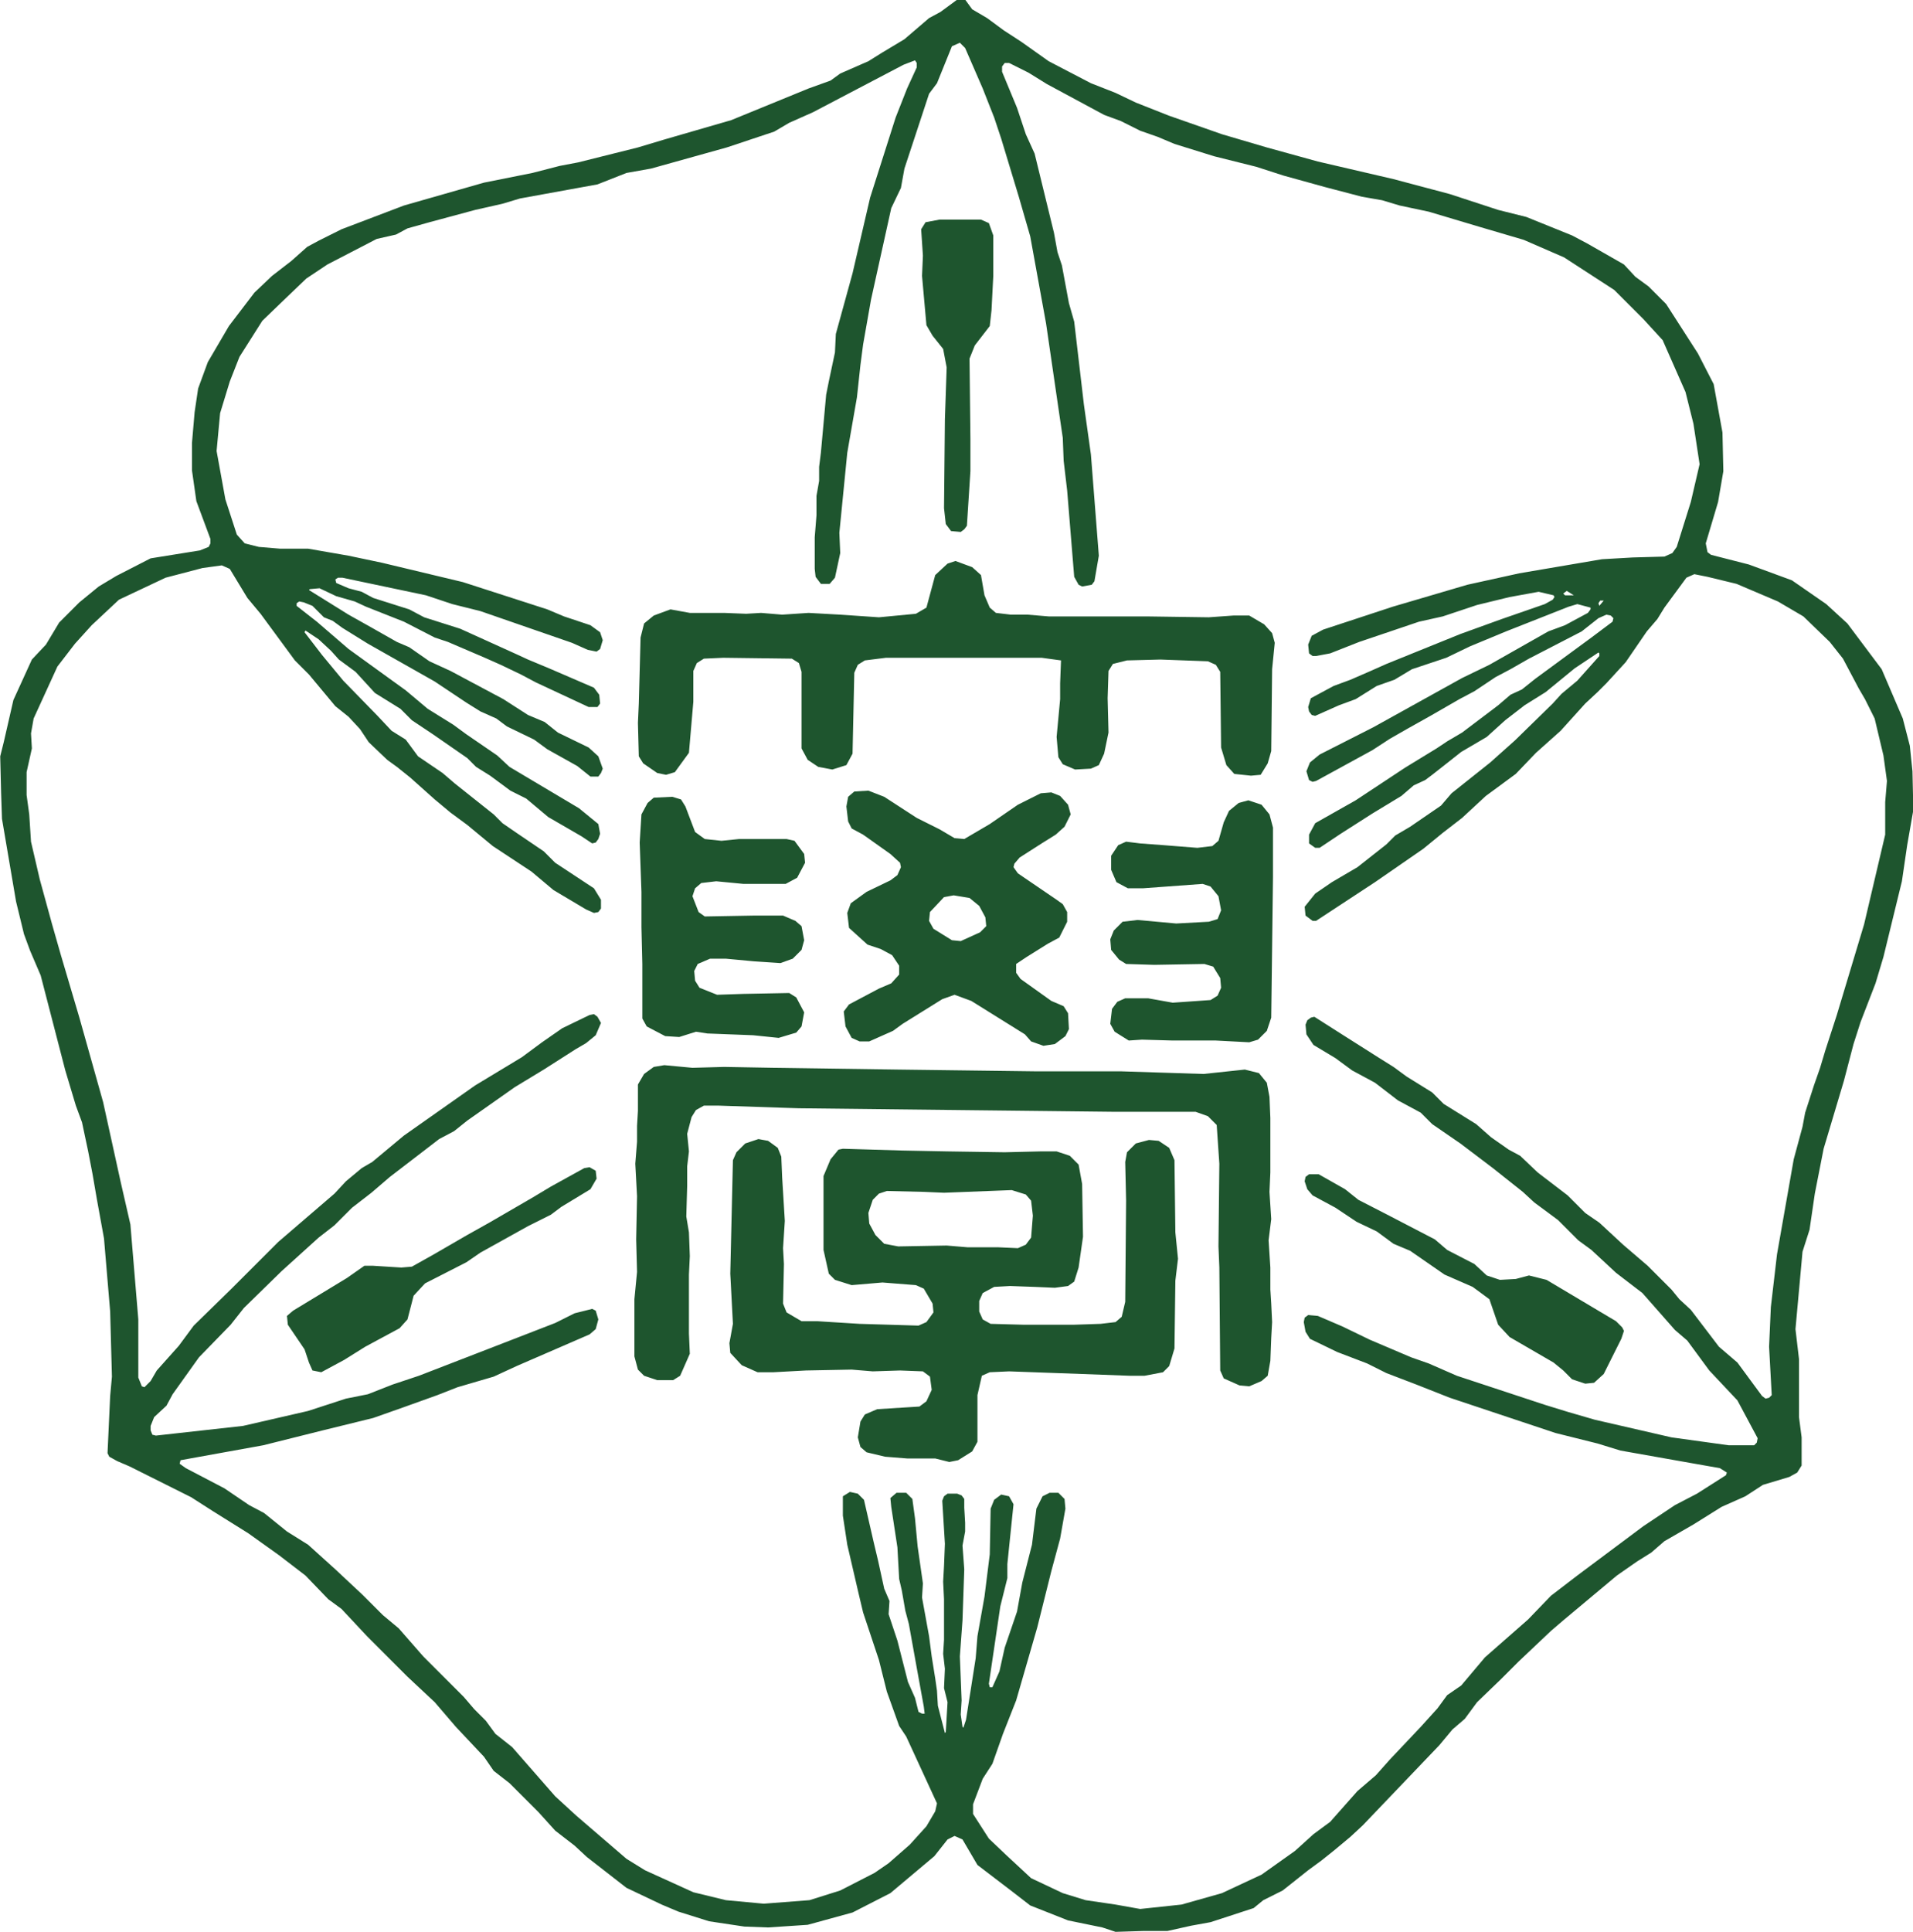 <?xml version="1.0" encoding="UTF-8" standalone="no"?>
<svg
   xmlns:dc="http://purl.org/dc/elements/1.1/"
   xmlns:cc="http://creativecommons.org/ns#"
   xmlns:rdf="http://www.w3.org/1999/02/22-rdf-syntax-ns#"
   xmlns:svg="http://www.w3.org/2000/svg"
   xmlns="http://www.w3.org/2000/svg"
   xmlns:sodipodi="http://sodipodi.sourceforge.net/DTD/sodipodi-0.dtd"
   xmlns:inkscape="http://www.inkscape.org/namespaces/inkscape"
   id="svgRoot"
   viewBox="0 0 100 100"
   xml:space="preserve"
   sodipodi:version="0.32"
   inkscape:version="0.46"
   width="253.552"
   height="256"
   sodipodi:docname="Hokkaido University.svg"
   inkscape:output_extension="org.inkscape.output.svg.inkscape"
   version="1.0"><sodipodi:namedview
   inkscape:window-height="667"
   inkscape:window-width="984"
   inkscape:pageshadow="2"
   inkscape:pageopacity="0.0"
   guidetolerance="10.0"
   gridtolerance="10.0"
   objecttolerance="10.0"
   borderopacity="1.0"
   bordercolor="#666666"
   pagecolor="#ffffff"
   id="base"
   showgrid="false"
   inkscape:zoom="1.8046875"
   inkscape:cx="126.77596"
   inkscape:cy="128"
   inkscape:window-x="22"
   inkscape:window-y="0"
   inkscape:current-layer="svgRoot" />
<defs
   id="defs3"><inkscape:perspective
   sodipodi:type="inkscape:persp3d"
   inkscape:vp_x="0 : 526.18109 : 1"
   inkscape:vp_y="0 : 1000 : 0"
   inkscape:vp_z="744.09448 : 526.18109 : 1"
   inkscape:persp3d-origin="372.04724 : 350.78739 : 1"
   id="perspective16" />
</defs>
<g
   transform="matrix(4.598,0,0,-4.598,-176.322,310.644)"
   id="g7"
   style="fill:#1e552e;fill-opacity:1">
<path
   d="M 47.53,45.79 L 47.08,45.76 L 46.81,45.77 L 46.41,45.83 L 46.06,45.94 L 45.87,46.02 L 45.47,46.21 L 45.02,46.56 L 44.88,46.69 L 44.66,46.86 L 44.47,47.07 L 44.34,47.2 L 44.14,47.4 L 43.96,47.54 L 43.85,47.7 L 43.53,48.04 L 43.29,48.32 L 42.98,48.61 L 42.52,49.07 L 42.23,49.38 L 42.08,49.49 L 41.82,49.76 L 41.52,49.99 L 41.17,50.24 L 40.77,50.49 L 40.52,50.65 L 39.82,51 L 39.68,51.06 L 39.59,51.11 L 39.57,51.15 L 39.6,51.8 L 39.62,52.02 L 39.6,52.76 L 39.53,53.59 L 39.45,54.03 L 39.4,54.32 L 39.35,54.58 L 39.28,54.91 L 39.21,55.1 L 39.09,55.5 L 38.81,56.58 L 38.75,56.72 L 38.69,56.86 L 38.62,57.05 L 38.53,57.42 L 38.37,58.36 L 38.36,58.66 L 38.35,59.07 L 38.39,59.23 L 38.5,59.71 L 38.71,60.17 L 38.87,60.34 L 39.02,60.59 L 39.25,60.82 L 39.47,61 L 39.67,61.12 L 40.06,61.32 L 40.62,61.41 L 40.72,61.45 L 40.74,61.49 L 40.74,61.54 L 40.58,61.97 L 40.53,62.32 L 40.53,62.63 L 40.56,62.98 L 40.6,63.25 L 40.71,63.55 L 40.95,63.96 L 41.24,64.34 L 41.44,64.53 L 41.66,64.7 L 41.84,64.86 L 41.97,64.93 L 42.23,65.06 L 42.94,65.33 L 43.85,65.59 L 44.4,65.7 L 44.71,65.78 L 44.92,65.82 L 45.6,65.99 L 45.9,66.08 L 46.66,66.3 L 47.54,66.66 L 47.79,66.75 L 47.9,66.83 L 48.22,66.97 L 48.38,67.07 L 48.63,67.22 L 48.91,67.46 L 49.04,67.53 L 49.23,67.67 L 49.32,67.67 L 49.4,67.56 L 49.57,67.46 L 49.76,67.32 L 49.96,67.19 L 50.27,66.97 L 50.75,66.72 L 51.03,66.61 L 51.26,66.5 L 51.64,66.35 L 52.24,66.14 L 52.75,65.99 L 53.33,65.83 L 54.19,65.63 L 54.83,65.46 L 55.38,65.28 L 55.7,65.2 L 56.22,64.99 L 56.39,64.9 L 56.81,64.66 L 56.94,64.52 L 57.09,64.41 L 57.29,64.21 L 57.65,63.65 L 57.83,63.3 L 57.93,62.75 L 57.94,62.31 L 57.88,61.96 L 57.74,61.49 L 57.76,61.39 L 57.8,61.36 L 58.23,61.25 L 58.72,61.07 L 59.11,60.8 L 59.35,60.58 L 59.74,60.06 L 59.86,59.78 L 59.98,59.5 L 60.06,59.19 L 60.09,58.9 L 60.1,58.46 L 60.03,58.06 L 59.97,57.65 L 59.76,56.79 L 59.67,56.49 L 59.5,56.05 L 59.42,55.8 L 59.31,55.38 L 59.08,54.61 L 58.98,54.1 L 58.92,53.69 L 58.84,53.44 L 58.82,53.22 L 58.76,52.56 L 58.8,52.22 L 58.8,51.56 L 58.83,51.33 L 58.83,51.01 L 58.78,50.93 L 58.69,50.88 L 58.39,50.79 L 58.19,50.66 L 57.92,50.54 L 57.6,50.34 L 57.27,50.15 L 57.12,50.02 L 56.96,49.92 L 56.73,49.76 L 56.12,49.25 L 55.98,49.13 L 55.61,48.78 L 55.41,48.58 L 55.14,48.32 L 55,48.13 L 54.86,48.01 L 54.71,47.83 L 53.84,46.92 L 53.7,46.79 L 53.52,46.64 L 53.37,46.52 L 53.22,46.41 L 52.93,46.18 L 52.71,46.07 L 52.6,45.98 L 52.11,45.82 L 51.89,45.78 L 51.62,45.72 L 51.35,45.72 L 51.03,45.71 L 50.88,45.76 L 50.49,45.84 L 50.06,46.01 L 49.84,46.18 L 49.46,46.47 L 49.29,46.76 L 49.2,46.8 L 49.12,46.76 L 48.97,46.57 L 48.72,46.36 L 48.47,46.15 L 48.04,45.93 L 47.53,45.79 M 47.55,46.07 L 47.9,46.18 L 48.29,46.38 L 48.45,46.49 L 48.69,46.7 L 48.88,46.91 L 48.98,47.08 L 49,47.17 L 48.65,47.93 L 48.57,48.05 L 48.43,48.44 L 48.34,48.8 L 48.16,49.34 L 48.11,49.55 L 47.98,50.11 L 47.93,50.44 L 47.93,50.66 L 48.01,50.71 L 48.1,50.69 L 48.17,50.62 L 48.28,50.14 L 48.33,49.93 L 48.4,49.61 L 48.46,49.47 L 48.45,49.32 L 48.55,49.02 L 48.67,48.55 L 48.75,48.37 L 48.79,48.21 L 48.83,48.19 L 48.86,48.19 L 48.85,48.27 L 48.77,48.71 L 48.68,49.21 L 48.64,49.36 L 48.6,49.59 L 48.57,49.72 L 48.55,50.08 L 48.48,50.54 L 48.47,50.64 L 48.54,50.7 L 48.65,50.7 L 48.72,50.63 L 48.75,50.41 L 48.78,50.09 L 48.84,49.67 L 48.83,49.51 L 48.91,49.07 L 48.94,48.84 L 48.98,48.59 L 49,48.45 L 49.01,48.28 L 49.09,47.97 L 49.1,47.98 L 49.12,48.32 L 49.08,48.48 L 49.09,48.7 L 49.07,48.87 L 49.08,49.03 L 49.08,49.49 L 49.07,49.69 L 49.08,49.87 L 49.09,50.12 L 49.06,50.61 L 49.08,50.66 L 49.12,50.69 L 49.23,50.69 L 49.28,50.67 L 49.31,50.63 L 49.31,50.53 L 49.32,50.36 L 49.32,50.26 L 49.29,50.1 L 49.31,49.83 L 49.29,49.25 L 49.26,48.84 L 49.28,48.34 L 49.27,48.18 L 49.29,48.04 L 49.3,48.03 L 49.33,48.12 L 49.44,48.82 L 49.46,49.07 L 49.54,49.52 L 49.57,49.76 L 49.6,50 L 49.61,50.52 L 49.65,50.62 L 49.73,50.68 L 49.82,50.66 L 49.87,50.57 L 49.8,49.89 L 49.8,49.73 L 49.72,49.41 L 49.59,48.53 L 49.6,48.49 L 49.63,48.49 L 49.71,48.67 L 49.77,48.94 L 49.91,49.35 L 49.97,49.68 L 50.08,50.11 L 50.13,50.52 L 50.2,50.66 L 50.28,50.7 L 50.38,50.7 L 50.45,50.63 L 50.46,50.52 L 50.4,50.18 L 50.3,49.81 L 50.14,49.17 L 49.9,48.34 L 49.75,47.96 L 49.63,47.62 L 49.52,47.45 L 49.41,47.16 L 49.41,47.05 L 49.59,46.77 L 49.79,46.58 L 50.07,46.32 L 50.43,46.15 L 50.69,46.07 L 51.03,46.02 L 51.31,45.97 L 51.78,46.02 L 52.24,46.15 L 52.69,46.36 L 53.07,46.63 L 53.28,46.82 L 53.47,46.96 L 53.78,47.31 L 53.99,47.49 L 54.15,47.67 L 54.5,48.04 L 54.69,48.25 L 54.8,48.4 L 54.96,48.51 L 55.23,48.83 L 55.72,49.26 L 55.98,49.53 L 56.28,49.76 L 57.03,50.32 L 57.39,50.56 L 57.64,50.69 L 57.97,50.9 L 57.98,50.93 L 57.9,50.98 L 57.56,51.04 L 56.77,51.18 L 56.51,51.26 L 56.03,51.38 L 54.83,51.78 L 54.45,51.93 L 54.11,52.06 L 53.89,52.17 L 53.55,52.3 L 53.24,52.45 L 53.19,52.53 L 53.17,52.64 L 53.18,52.69 L 53.22,52.72 L 53.33,52.71 L 53.61,52.59 L 53.92,52.44 L 54.39,52.24 L 54.59,52.17 L 54.91,52.03 L 55.91,51.7 L 56.17,51.62 L 56.48,51.53 L 57.35,51.33 L 58,51.24 L 58.29,51.24 L 58.32,51.27 L 58.33,51.32 L 58.1,51.75 L 57.78,52.09 L 57.53,52.43 L 57.39,52.55 L 57.02,52.97 L 56.72,53.2 L 56.44,53.46 L 56.29,53.57 L 56.06,53.8 L 55.79,54 L 55.66,54.12 L 55.32,54.39 L 54.95,54.67 L 54.63,54.89 L 54.5,55.02 L 54.24,55.16 L 53.98,55.36 L 53.72,55.5 L 53.53,55.64 L 53.28,55.79 L 53.2,55.91 L 53.19,56.02 L 53.21,56.07 L 53.25,56.1 L 53.29,56.11 L 53.62,55.9 L 54.03,55.64 L 54.19,55.54 L 54.34,55.43 L 54.63,55.25 L 54.76,55.12 L 55.13,54.89 L 55.3,54.74 L 55.5,54.6 L 55.63,54.53 L 55.83,54.34 L 56.17,54.08 L 56.37,53.88 L 56.53,53.77 L 56.8,53.52 L 57.08,53.28 L 57.35,53.01 L 57.44,52.9 L 57.57,52.78 L 57.89,52.36 L 58.1,52.18 L 58.38,51.8 L 58.42,51.77 L 58.46,51.78 L 58.49,51.81 L 58.46,52.36 L 58.48,52.81 L 58.55,53.41 L 58.74,54.49 L 58.84,54.86 L 58.87,55.02 L 58.97,55.33 L 59.04,55.53 L 59.1,55.73 L 59.23,56.13 L 59.54,57.16 L 59.78,58.18 L 59.78,58.36 L 59.78,58.55 L 59.8,58.79 L 59.76,59.08 L 59.66,59.5 L 59.55,59.72 L 59.48,59.84 L 59.3,60.18 L 59.15,60.37 L 58.85,60.66 L 58.56,60.83 L 58.09,61.03 L 57.76,61.11 L 57.61,61.14 L 57.52,61.1 L 57.27,60.76 L 57.19,60.63 L 57.07,60.49 L 56.83,60.14 L 56.61,59.9 L 56.51,59.8 L 56.37,59.67 L 56.09,59.36 L 55.81,59.11 L 55.58,58.87 L 55.24,58.62 L 54.97,58.37 L 54.75,58.2 L 54.53,58.02 L 53.98,57.64 L 53.31,57.2 L 53.27,57.2 L 53.19,57.26 L 53.18,57.36 L 53.3,57.51 L 53.49,57.64 L 53.78,57.81 L 54.11,58.07 L 54.21,58.17 L 54.38,58.27 L 54.73,58.51 L 54.85,58.65 L 55.29,59 L 55.57,59.25 L 56,59.67 L 56.1,59.78 L 56.28,59.93 L 56.53,60.21 L 56.53,60.24 L 56.52,60.25 L 56.25,60.07 L 55.92,59.8 L 55.68,59.65 L 55.46,59.48 L 55.25,59.29 L 54.96,59.12 L 54.77,58.97 L 54.63,58.86 L 54.55,58.8 L 54.42,58.74 L 54.28,58.62 L 53.95,58.42 L 53.59,58.19 L 53.35,58.03 L 53.3,58.03 L 53.23,58.08 L 53.23,58.18 L 53.3,58.31 L 53.76,58.57 L 54.32,58.94 L 54.68,59.16 L 54.8,59.24 L 54.97,59.34 L 55.38,59.65 L 55.52,59.77 L 55.65,59.83 L 55.8,59.95 L 56.44,60.42 L 56.68,60.6 L 56.69,60.64 L 56.66,60.67 L 56.61,60.68 L 56.52,60.64 L 56.33,60.49 L 55.73,60.18 L 55.52,60.06 L 55.35,59.97 L 55.11,59.81 L 54.94,59.72 L 54.61,59.53 L 54.36,59.39 L 54.15,59.27 L 53.95,59.14 L 53.31,58.79 L 53.27,58.78 L 53.23,58.8 L 53.2,58.9 L 53.24,59 L 53.35,59.09 L 53.96,59.4 L 54.97,59.96 L 55.28,60.11 L 55.95,60.49 L 56.14,60.56 L 56.4,60.7 L 56.43,60.74 L 56.43,60.76 L 56.28,60.8 L 56.18,60.77 L 55.47,60.49 L 55.06,60.32 L 54.79,60.19 L 54.4,60.06 L 54.2,59.94 L 54,59.87 L 53.76,59.72 L 53.57,59.65 L 53.3,59.53 L 53.26,59.54 L 53.23,59.58 L 53.22,59.63 L 53.25,59.73 L 53.51,59.87 L 53.7,59.94 L 53.93,60.04 L 54.11,60.12 L 54.95,60.46 L 55.42,60.63 L 55.91,60.8 L 56,60.85 L 56.02,60.88 L 56.01,60.9 L 55.84,60.94 L 55.51,60.88 L 55.14,60.79 L 54.75,60.66 L 54.48,60.6 L 53.8,60.37 L 53.47,60.24 L 53.31,60.21 L 53.27,60.21 L 53.23,60.24 L 53.22,60.34 L 53.26,60.44 L 53.39,60.51 L 54.18,60.77 L 55.03,61.02 L 55.62,61.15 L 56.56,61.31 L 56.91,61.33 L 57.27,61.34 L 57.36,61.38 L 57.41,61.45 L 57.57,61.96 L 57.67,62.39 L 57.6,62.85 L 57.51,63.21 L 57.25,63.8 L 57.03,64.04 L 56.7,64.37 L 56.13,64.74 L 55.67,64.94 L 55.16,65.09 L 54.59,65.26 L 54.26,65.33 L 54.06,65.39 L 53.83,65.43 L 53.41,65.54 L 52.94,65.67 L 52.63,65.77 L 52.15,65.89 L 51.7,66.03 L 51.51,66.11 L 51.31,66.18 L 51.09,66.29 L 50.9,66.36 L 50.25,66.71 L 50.04,66.84 L 49.82,66.95 L 49.77,66.95 L 49.74,66.91 L 49.74,66.85 L 49.91,66.44 L 50.01,66.14 L 50.11,65.92 L 50.33,65.02 L 50.37,64.8 L 50.42,64.65 L 50.5,64.22 L 50.56,64.01 L 50.67,63.07 L 50.75,62.5 L 50.84,61.35 L 50.79,61.06 L 50.76,61.02 L 50.65,61 L 50.61,61.02 L 50.56,61.11 L 50.48,62.09 L 50.44,62.43 L 50.43,62.69 L 50.38,63.03 L 50.24,63.99 L 50.06,64.98 L 49.93,65.43 L 49.73,66.09 L 49.65,66.33 L 49.52,66.66 L 49.32,67.12 L 49.26,67.18 L 49.17,67.14 L 49,66.72 L 48.91,66.6 L 48.63,65.75 L 48.59,65.53 L 48.48,65.3 L 48.25,64.26 L 48.19,63.92 L 48.16,63.75 L 48.13,63.52 L 48.09,63.15 L 47.98,62.52 L 47.89,61.61 L 47.9,61.38 L 47.84,61.1 L 47.78,61.03 L 47.68,61.03 L 47.62,61.11 L 47.61,61.2 L 47.61,61.56 L 47.63,61.81 L 47.63,62.03 L 47.66,62.2 L 47.66,62.36 L 47.68,62.52 L 47.74,63.18 L 47.77,63.33 L 47.84,63.66 L 47.85,63.87 L 48.04,64.56 L 48.24,65.42 L 48.53,66.33 L 48.66,66.66 L 48.77,66.9 L 48.77,66.95 L 48.75,66.98 L 48.62,66.93 L 47.59,66.39 L 47.32,66.27 L 47.15,66.17 L 46.61,65.99 L 45.75,65.75 L 45.47,65.7 L 45.14,65.57 L 44.81,65.51 L 44.26,65.41 L 44.06,65.35 L 43.75,65.28 L 43.23,65.14 L 42.98,65.07 L 42.85,65 L 42.63,64.95 L 42.07,64.66 L 41.83,64.5 L 41.6,64.28 L 41.33,64.02 L 41.07,63.61 L 40.96,63.33 L 40.85,62.97 L 40.81,62.54 L 40.91,61.99 L 41.04,61.59 L 41.13,61.49 L 41.29,61.45 L 41.53,61.43 L 41.85,61.43 L 42.31,61.35 L 42.69,61.27 L 43.61,61.05 L 44.57,60.74 L 44.76,60.66 L 45.06,60.56 L 45.17,60.48 L 45.2,60.39 L 45.17,60.29 L 45.13,60.26 L 45.03,60.28 L 44.85,60.36 L 43.81,60.72 L 43.49,60.8 L 43.19,60.9 L 42.24,61.1 L 42.19,61.1 L 42.16,61.08 L 42.17,61.04 L 42.31,60.98 L 42.46,60.94 L 42.59,60.87 L 43,60.74 L 43.17,60.65 L 43.58,60.52 L 44.22,60.23 L 44.35,60.17 L 44.59,60.07 L 45.1,59.85 L 45.16,59.77 L 45.17,59.67 L 45.14,59.63 L 45.04,59.63 L 44.44,59.91 L 44.27,60 L 44.04,60.11 L 43.86,60.19 L 43.44,60.37 L 43.29,60.42 L 42.94,60.6 L 42.51,60.77 L 42.38,60.83 L 42.17,60.89 L 41.98,60.98 L 41.87,60.97 L 41.86,60.96 L 42.31,60.68 L 42.56,60.54 L 42.86,60.37 L 43,60.31 L 43.23,60.15 L 43.47,60.04 L 44.07,59.72 L 44.35,59.54 L 44.54,59.46 L 44.69,59.34 L 45.04,59.17 L 45.15,59.07 L 45.2,58.93 L 45.18,58.88 L 45.15,58.84 L 45.06,58.84 L 44.91,58.96 L 44.57,59.15 L 44.42,59.26 L 44.11,59.41 L 43.99,59.5 L 43.81,59.58 L 43.65,59.68 L 43.29,59.92 L 42.53,60.35 L 42.24,60.53 L 42.13,60.61 L 42.03,60.65 L 41.9,60.78 L 41.8,60.82 L 41.75,60.83 L 41.72,60.81 L 41.72,60.78 L 41.95,60.6 L 42.31,60.29 L 42.96,59.82 L 43.21,59.61 L 43.5,59.43 L 43.65,59.32 L 44,59.08 L 44.14,58.95 L 44.93,58.48 L 45.15,58.3 L 45.17,58.19 L 45.15,58.13 L 45.12,58.09 L 45.08,58.08 L 44.96,58.16 L 44.58,58.38 L 44.33,58.59 L 44.15,58.68 L 43.92,58.85 L 43.76,58.95 L 43.66,59.05 L 43.27,59.32 L 43.03,59.48 L 42.9,59.61 L 42.61,59.79 L 42.39,60.03 L 42.2,60.17 L 42.11,60.27 L 41.97,60.4 L 41.82,60.5 L 41.81,60.48 L 42.01,60.22 L 42.25,59.93 L 42.64,59.53 L 42.8,59.36 L 42.96,59.26 L 43.1,59.07 L 43.38,58.88 L 43.52,58.76 L 43.96,58.41 L 44.06,58.31 L 44.22,58.2 L 44.53,57.99 L 44.66,57.86 L 45.1,57.57 L 45.18,57.44 L 45.18,57.34 L 45.15,57.3 L 45.1,57.29 L 45.01,57.33 L 44.64,57.55 L 44.39,57.76 L 43.95,58.05 L 43.66,58.29 L 43.47,58.43 L 43.29,58.58 L 43.01,58.83 L 42.86,58.95 L 42.75,59.03 L 42.54,59.23 L 42.44,59.38 L 42.31,59.52 L 42.16,59.64 L 41.86,60 L 41.7,60.16 L 41.31,60.69 L 41.16,60.87 L 40.96,61.2 L 40.87,61.24 L 40.65,61.21 L 40.23,61.1 L 39.7,60.85 L 39.39,60.56 L 39.2,60.35 L 39,60.09 L 38.73,59.5 L 38.7,59.33 L 38.71,59.16 L 38.65,58.89 L 38.65,58.63 L 38.68,58.41 L 38.7,58.1 L 38.8,57.67 L 38.94,57.16 L 39.04,56.81 L 39.25,56.1 L 39.52,55.14 L 39.72,54.23 L 39.83,53.75 L 39.92,52.67 L 39.92,52.4 L 39.92,52.01 L 39.96,51.91 L 39.99,51.9 L 40.06,51.97 L 40.13,52.09 L 40.38,52.37 L 40.55,52.6 L 40.98,53.02 L 41.51,53.55 L 42.15,54.1 L 42.28,54.24 L 42.46,54.39 L 42.58,54.46 L 42.94,54.76 L 43.21,54.95 L 43.75,55.33 L 44.28,55.65 L 44.51,55.82 L 44.74,55.98 L 45.05,56.13 L 45.1,56.14 L 45.14,56.11 L 45.18,56.04 L 45.12,55.9 L 45.01,55.81 L 44.89,55.74 L 44.53,55.51 L 44.2,55.31 L 43.66,54.93 L 43.51,54.81 L 43.34,54.72 L 42.78,54.29 L 42.57,54.11 L 42.35,53.94 L 42.15,53.74 L 41.97,53.6 L 41.55,53.22 L 41.12,52.8 L 40.97,52.61 L 40.61,52.24 L 40.31,51.82 L 40.24,51.69 L 40.1,51.56 L 40.06,51.46 L 40.06,51.41 L 40.08,51.36 L 40.12,51.35 L 41.11,51.46 L 41.85,51.63 L 42.28,51.77 L 42.53,51.82 L 42.81,51.93 L 43.11,52.03 L 43.86,52.32 L 44.66,52.63 L 44.88,52.74 L 45.08,52.79 L 45.12,52.77 L 45.15,52.67 L 45.12,52.56 L 45.05,52.5 L 44.22,52.14 L 44.09,52.08 L 43.96,52.02 L 43.55,51.9 L 43.32,51.81 L 42.93,51.67 L 42.59,51.55 L 42.02,51.41 L 41.34,51.24 L 40.51,51.09 L 40.4,51.07 L 40.39,51.03 L 40.46,50.98 L 40.9,50.75 L 41.18,50.56 L 41.35,50.47 L 41.61,50.26 L 41.85,50.11 L 42.16,49.83 L 42.47,49.54 L 42.7,49.31 L 42.88,49.16 L 43.16,48.84 L 43.62,48.38 L 43.74,48.24 L 43.87,48.11 L 43.98,47.96 L 44.17,47.81 L 44.66,47.25 L 44.9,47.03 L 45.47,46.54 L 45.68,46.41 L 46.23,46.16 L 46.6,46.07 L 47.03,46.03 L 47.55,46.07 M 49.46,51.28 L 49.4,51.17 L 49.24,51.07 L 49.14,51.05 L 48.98,51.09 L 48.66,51.09 L 48.41,51.11 L 48.2,51.16 L 48.13,51.22 L 48.1,51.33 L 48.13,51.51 L 48.18,51.59 L 48.32,51.65 L 48.8,51.68 L 48.88,51.74 L 48.94,51.87 L 48.92,52.02 L 48.84,52.08 L 48.58,52.09 L 48.27,52.08 L 48.03,52.1 L 47.51,52.09 L 47.14,52.07 L 46.96,52.07 L 46.78,52.15 L 46.65,52.29 L 46.64,52.4 L 46.68,52.62 L 46.65,53.19 L 46.68,54.48 L 46.72,54.57 L 46.82,54.67 L 46.97,54.72 L 47.08,54.7 L 47.19,54.62 L 47.23,54.52 L 47.24,54.28 L 47.27,53.79 L 47.25,53.48 L 47.26,53.3 L 47.25,52.85 L 47.29,52.75 L 47.46,52.65 L 47.64,52.65 L 48.12,52.62 L 48.79,52.6 L 48.88,52.64 L 48.96,52.75 L 48.95,52.85 L 48.85,53.02 L 48.76,53.06 L 48.38,53.09 L 48.03,53.06 L 47.84,53.12 L 47.77,53.19 L 47.71,53.46 L 47.71,54.3 L 47.79,54.49 L 47.88,54.6 L 47.93,54.61 L 48.6,54.59 L 49.11,54.58 L 49.77,54.57 L 50.18,54.58 L 50.36,54.58 L 50.51,54.53 L 50.61,54.43 L 50.65,54.21 L 50.66,53.61 L 50.61,53.26 L 50.56,53.1 L 50.49,53.05 L 50.34,53.03 L 50.11,53.04 L 49.83,53.05 L 49.65,53.04 L 49.52,52.97 L 49.48,52.88 L 49.48,52.76 L 49.52,52.67 L 49.61,52.62 L 49.98,52.61 L 50.33,52.61 L 50.56,52.61 L 50.86,52.62 L 51.03,52.64 L 51.1,52.7 L 51.14,52.87 L 51.15,54.02 L 51.14,54.46 L 51.16,54.57 L 51.26,54.67 L 51.41,54.71 L 51.52,54.7 L 51.64,54.62 L 51.7,54.48 L 51.71,53.66 L 51.74,53.36 L 51.71,53.11 L 51.7,52.34 L 51.64,52.14 L 51.57,52.07 L 51.36,52.03 L 51.19,52.03 L 50.65,52.05 L 49.82,52.08 L 49.6,52.07 L 49.51,52.03 L 49.46,51.81 L 49.46,51.28 M 46.19,52.28 L 46.08,52.03 L 46,51.98 L 45.82,51.98 L 45.67,52.03 L 45.6,52.1 L 45.56,52.25 L 45.56,52.9 L 45.59,53.21 L 45.58,53.58 L 45.59,54.07 L 45.57,54.44 L 45.59,54.69 L 45.59,54.87 L 45.6,55.04 L 45.6,55.34 L 45.67,55.46 L 45.78,55.54 L 45.9,55.56 L 46.22,55.53 L 46.58,55.54 L 47.15,55.53 L 48.55,55.51 L 50.12,55.49 L 51.09,55.49 L 52.03,55.46 L 52.5,55.51 L 52.66,55.47 L 52.75,55.36 L 52.78,55.2 L 52.79,54.96 L 52.79,54.34 L 52.78,54.12 L 52.8,53.81 L 52.77,53.57 L 52.79,53.26 L 52.79,53.01 L 52.8,52.85 L 52.81,52.64 L 52.8,52.46 L 52.79,52.2 L 52.76,52.03 L 52.69,51.97 L 52.55,51.91 L 52.44,51.92 L 52.26,52 L 52.22,52.09 L 52.21,53.26 L 52.2,53.5 L 52.21,54.44 L 52.18,54.88 L 52.08,54.98 L 51.94,55.03 L 51.01,55.03 L 47.43,55.07 L 46.52,55.1 L 46.35,55.1 L 46.26,55.05 L 46.21,54.97 L 46.16,54.78 L 46.18,54.58 L 46.16,54.41 L 46.16,54.19 L 46.15,53.84 L 46.18,53.66 L 46.19,53.39 L 46.18,53.18 L 46.18,52.51 L 46.19,52.28 M 41.81,52.33 L 41.62,52.61 L 41.61,52.71 L 41.68,52.77 L 42.29,53.14 L 42.49,53.28 L 42.59,53.28 L 42.91,53.26 L 43.03,53.27 L 43.28,53.41 L 43.66,53.63 L 43.91,53.77 L 44.41,54.06 L 44.61,54.18 L 44.99,54.39 L 45.05,54.4 L 45.12,54.36 L 45.13,54.27 L 45.06,54.15 L 44.73,53.95 L 44.61,53.86 L 44.35,53.73 L 43.81,53.43 L 43.65,53.32 L 43.18,53.08 L 43.05,52.94 L 42.98,52.67 L 42.89,52.57 L 42.5,52.36 L 42.26,52.21 L 42,52.07 L 41.9,52.09 L 41.86,52.18 L 41.81,52.33 M 56.12,52.09 L 56.01,52.18 L 55.51,52.47 L 55.38,52.61 L 55.28,52.9 L 55.09,53.04 L 54.77,53.18 L 54.38,53.45 L 54.19,53.53 L 54,53.67 L 53.77,53.78 L 53.53,53.94 L 53.27,54.08 L 53.21,54.15 L 53.18,54.24 L 53.19,54.29 L 53.23,54.32 L 53.34,54.32 L 53.64,54.15 L 53.79,54.03 L 54.14,53.85 L 54.66,53.58 L 54.8,53.46 L 55.11,53.3 L 55.25,53.17 L 55.4,53.12 L 55.58,53.13 L 55.73,53.17 L 55.93,53.12 L 56.72,52.65 L 56.79,52.58 L 56.81,52.54 L 56.78,52.45 L 56.58,52.05 L 56.47,51.95 L 56.37,51.94 L 56.22,51.99 L 56.12,52.09 M 49.11,53.51 L 49.35,53.49 L 49.52,53.49 L 49.7,53.49 L 49.92,53.48 L 50.01,53.52 L 50.07,53.6 L 50.09,53.85 L 50.07,54.02 L 50.01,54.09 L 49.85,54.14 L 49.08,54.11 L 48.85,54.12 L 48.43,54.13 L 48.34,54.1 L 48.27,54.03 L 48.22,53.88 L 48.23,53.76 L 48.3,53.63 L 48.4,53.53 L 48.56,53.5 L 49.11,53.51 M 50,55.91 L 49.39,56.29 L 49.2,56.36 L 49.06,56.31 L 48.61,56.03 L 48.5,55.95 L 48.23,55.83 L 48.12,55.83 L 48.03,55.87 L 47.96,56 L 47.94,56.17 L 48,56.25 L 48.34,56.43 L 48.48,56.49 L 48.57,56.59 L 48.57,56.69 L 48.49,56.81 L 48.36,56.88 L 48.21,56.93 L 48,57.12 L 47.98,57.29 L 48.02,57.4 L 48.2,57.53 L 48.47,57.66 L 48.55,57.72 L 48.59,57.81 L 48.58,57.86 L 48.47,57.96 L 48.16,58.18 L 48.03,58.25 L 47.99,58.33 L 47.97,58.5 L 47.99,58.61 L 48.06,58.67 L 48.22,58.68 L 48.4,58.61 L 48.77,58.37 L 49.03,58.24 L 49.2,58.14 L 49.31,58.13 L 49.6,58.3 L 49.92,58.52 L 50.18,58.65 L 50.3,58.66 L 50.4,58.62 L 50.49,58.52 L 50.52,58.41 L 50.45,58.27 L 50.35,58.18 L 50.19,58.08 L 49.94,57.92 L 49.88,57.85 L 49.87,57.81 L 49.92,57.74 L 50.36,57.44 L 50.43,57.39 L 50.48,57.3 L 50.48,57.19 L 50.39,57.01 L 50.26,56.94 L 50.02,56.79 L 49.9,56.71 L 49.9,56.61 L 49.95,56.54 L 50.3,56.29 L 50.44,56.23 L 50.49,56.15 L 50.5,55.97 L 50.46,55.89 L 50.34,55.8 L 50.21,55.78 L 50.07,55.83 L 50,55.91 M 46.39,55.92 L 46.26,55.94 L 46.07,55.88 L 45.91,55.89 L 45.7,56 L 45.65,56.09 L 45.65,56.54 L 45.65,56.71 L 45.64,57.13 L 45.64,57.53 L 45.62,58.09 L 45.64,58.41 L 45.71,58.54 L 45.78,58.6 L 45.99,58.61 L 46.09,58.58 L 46.14,58.5 L 46.25,58.21 L 46.36,58.13 L 46.55,58.11 L 46.75,58.13 L 47.29,58.13 L 47.38,58.11 L 47.49,57.96 L 47.5,57.86 L 47.41,57.69 L 47.28,57.62 L 46.8,57.62 L 46.49,57.65 L 46.32,57.63 L 46.25,57.57 L 46.22,57.48 L 46.29,57.3 L 46.36,57.25 L 46.92,57.26 L 47.25,57.26 L 47.39,57.2 L 47.46,57.14 L 47.49,56.98 L 47.46,56.87 L 47.36,56.77 L 47.22,56.72 L 46.92,56.74 L 46.6,56.77 L 46.42,56.77 L 46.28,56.71 L 46.24,56.63 L 46.25,56.52 L 46.3,56.44 L 46.5,56.36 L 46.8,56.37 L 47.32,56.38 L 47.4,56.33 L 47.49,56.16 L 47.46,56 L 47.4,55.93 L 47.2,55.87 L 46.91,55.9 L 46.39,55.92 M 51.68,55.84 L 51.33,55.85 L 51.18,55.84 L 51.02,55.94 L 50.97,56.03 L 50.99,56.2 L 51.05,56.28 L 51.14,56.32 L 51.4,56.32 L 51.68,56.27 L 52.11,56.3 L 52.19,56.35 L 52.23,56.44 L 52.22,56.55 L 52.14,56.68 L 52.04,56.71 L 51.47,56.7 L 51.15,56.71 L 51.07,56.76 L 50.98,56.87 L 50.97,56.99 L 51.01,57.09 L 51.11,57.19 L 51.28,57.21 L 51.72,57.17 L 52.09,57.19 L 52.19,57.22 L 52.23,57.32 L 52.2,57.48 L 52.11,57.59 L 52.02,57.62 L 51.34,57.57 L 51.17,57.57 L 51.04,57.64 L 50.98,57.78 L 50.98,57.94 L 51.06,58.06 L 51.15,58.1 L 51.31,58.08 L 51.58,58.06 L 51.96,58.03 L 52.13,58.05 L 52.2,58.11 L 52.26,58.32 L 52.32,58.45 L 52.43,58.54 L 52.54,58.57 L 52.69,58.52 L 52.78,58.41 L 52.82,58.26 L 52.82,57.7 L 52.8,56.1 L 52.75,55.95 L 52.65,55.85 L 52.55,55.82 L 52.17,55.84 L 51.68,55.84 M 48.96,57.11 L 49.17,56.98 L 49.27,56.97 L 49.49,57.07 L 49.56,57.14 L 49.55,57.24 L 49.48,57.37 L 49.37,57.46 L 49.19,57.49 L 49.08,57.47 L 48.92,57.3 L 48.91,57.2 L 48.96,57.11 M 46.18,59.11 L 46.02,58.89 L 45.92,58.86 L 45.82,58.88 L 45.66,58.99 L 45.61,59.07 L 45.6,59.45 L 45.61,59.67 L 45.63,60.42 L 45.67,60.58 L 45.78,60.67 L 45.97,60.74 L 46.19,60.7 L 46.58,60.7 L 46.83,60.69 L 47,60.7 L 47.24,60.68 L 47.54,60.7 L 47.9,60.68 L 48.34,60.65 L 48.76,60.69 L 48.88,60.76 L 48.98,61.13 L 49.12,61.26 L 49.21,61.29 L 49.4,61.22 L 49.5,61.13 L 49.54,60.9 L 49.6,60.76 L 49.67,60.7 L 49.84,60.68 L 50.03,60.68 L 50.27,60.66 L 50.93,60.66 L 51.38,60.66 L 52.09,60.65 L 52.37,60.67 L 52.55,60.67 L 52.72,60.57 L 52.81,60.47 L 52.84,60.36 L 52.81,60.06 L 52.8,59.13 L 52.76,58.99 L 52.68,58.86 L 52.57,58.85 L 52.38,58.87 L 52.29,58.97 L 52.23,59.17 L 52.22,60.03 L 52.17,60.11 L 52.08,60.15 L 51.54,60.17 L 51.16,60.16 L 51,60.12 L 50.95,60.04 L 50.94,59.73 L 50.95,59.34 L 50.9,59.1 L 50.84,58.97 L 50.75,58.93 L 50.57,58.92 L 50.43,58.98 L 50.38,59.06 L 50.36,59.29 L 50.4,59.72 L 50.4,59.9 L 50.41,60.16 L 50.19,60.19 L 48.42,60.19 L 48.18,60.16 L 48.1,60.11 L 48.06,60.02 L 48.04,59.1 L 47.97,58.97 L 47.81,58.92 L 47.65,58.95 L 47.53,59.03 L 47.46,59.16 L 47.46,60.03 L 47.43,60.13 L 47.35,60.18 L 46.57,60.19 L 46.35,60.18 L 46.27,60.13 L 46.23,60.04 L 46.23,59.69 L 46.18,59.11 M 56.53,60.78 L 56.58,60.84 L 56.54,60.84 L 56.52,60.81 L 56.53,60.78 M 56.24,60.9 L 56.16,60.95 L 56.12,60.92 L 56.14,60.9 L 56.24,60.9 M 49.08,61.89 L 49.09,62.9 L 49.11,63.49 L 49.07,63.7 L 48.95,63.85 L 48.88,63.97 L 48.83,64.53 L 48.84,64.76 L 48.82,65.06 L 48.87,65.14 L 49.03,65.17 L 49.32,65.17 L 49.5,65.17 L 49.59,65.13 L 49.64,64.99 L 49.64,64.82 L 49.64,64.53 L 49.62,64.14 L 49.6,63.96 L 49.43,63.74 L 49.37,63.59 L 49.38,62.68 L 49.38,62.31 L 49.34,61.69 L 49.31,61.65 L 49.27,61.62 L 49.16,61.63 L 49.1,61.71 L 49.08,61.89"
   class="ps00 ps10"
   id="path9"
   style="fill:#1e552e;stroke-width:0.4;stroke-miterlimit:4;fill-opacity:1" />
<g
   id="xfrm1"
   transform="scale(100,100)"
   style="fill:#1e552e;fill-opacity:1">
<g
   id="frm2"
   transform="scale(1e-2,1e-2)"
   style="fill:#1e552e;fill-opacity:1">
</g>
</g>
</g>
</svg>
